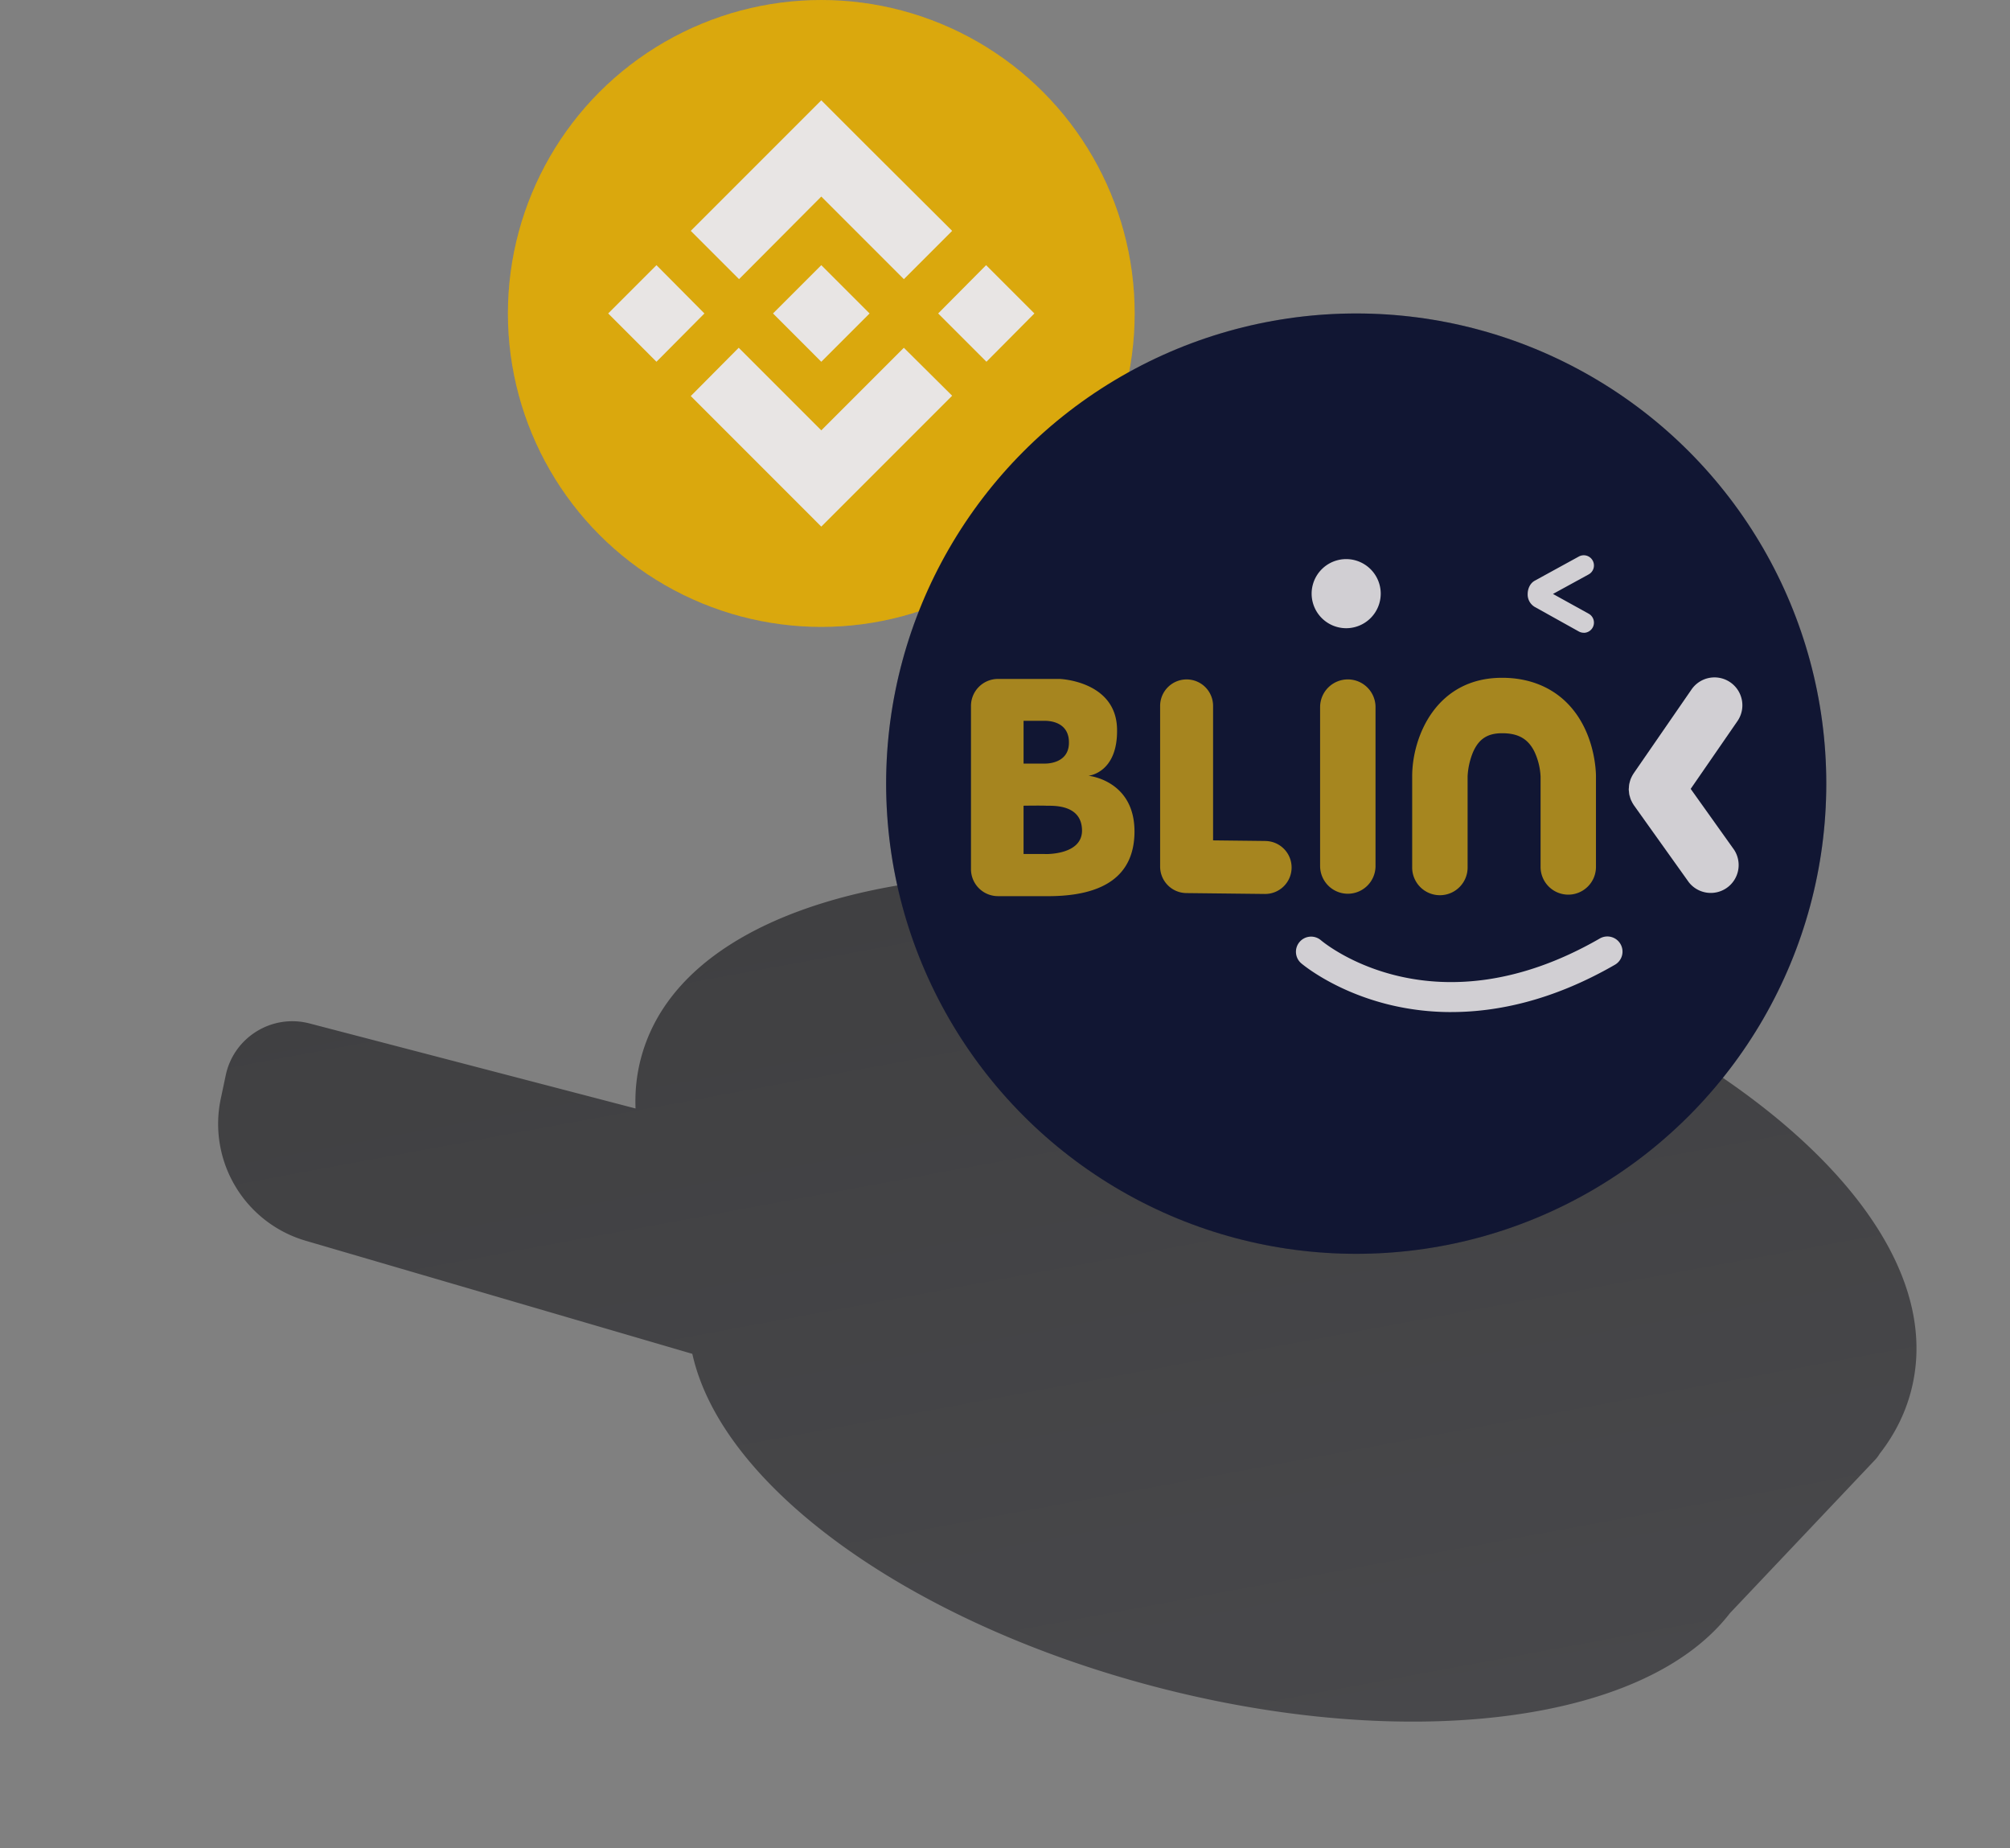 <svg xmlns="http://www.w3.org/2000/svg" xmlns:v="https://vecta.io/nano" width="186" height="171" fill="none"><rect width="100%" height="100%" fill="#808080" stroke="none"/><g fill="#606063"><path d="M67.045 119.028c-3.178 12.144 15 27.421 40.602 34.121s48.934 2.287 52.112-9.858-15-27.421-40.602-34.122-48.934-2.286-52.112 9.859z"/><path d="M155.924 149.273l15.422-16.285-109.354-28.619 5.721 21.818 88.211 23.086z"/><path d="M68.934 108.293L27.073 97.338c-1.815-.475-3.66.654-4.063 2.486l-.468 2.129a8.26 8.26 0 0 0 5.746 9.7l41.812 12.239-1.166-15.599z"/></g><path fill="url(#A)" d="M62.203 98.71c-3.694 14.114 18.324 32.101 49.178 40.176s58.86 3.178 62.554-10.936-18.324-32.101-49.178-40.176-58.861-3.179-62.554 10.935z"/><g fillRule="evenodd"><path fill="#606063" d="M146.673 123.286c7.098 5.22 11.246 10.866 11.865 15.871l2.978-.368c-.772-6.238-5.737-12.531-13.066-17.92-7.389-5.435-17.439-10.148-28.913-13.151s-22.544-3.817-31.649-2.699c-9.029 1.109-16.44 4.163-20.168 9.223l2.415 1.779c2.992-4.06 9.373-6.95 18.119-8.024 8.67-1.064 19.354-.299 30.523 2.624s20.859 7.49 27.896 12.665z"/><path fill="#979797" d="M75.734 118.739c-8.721-7.124-11.998-14.041-10.629-19.27s7.614-9.654 18.706-11.593c10.807-1.889 25.078-1.154 40.186 2.8s27.911 10.304 36.406 17.245c8.721 7.124 11.998 14.041 10.63 19.27s-7.614 9.653-18.707 11.593c-10.806 1.889-25.078 1.153-40.186-2.8s-27.91-10.304-36.406-17.245zm35.647 20.147c-30.854-8.075-52.872-26.062-49.178-40.176s31.7-19.01 62.554-10.935 52.872 26.062 49.178 40.176-31.7 19.01-62.554 10.936z"/><path fill="url(#B)" d="M64.167 124.049l-4.937-19.123 2.905-.75 4.937 19.123-2.905.75z"/><path fill="url(#C)" d="M62.469 106.189l-.128-.443-.202-.817-.142-.54c.022-.012.03-.019.028-.027l-.004-.025-.12-.794-.022-.191c-.072-.663-.096-1.321-.071-1.974.035-.903.166-1.793.395-2.668 3.694-14.114 31.7-19.01 62.555-10.936s52.872 26.062 49.178 40.176a12.4 12.4 0 0 1-.963 2.519 13.7 13.7 0 0 1-1.635 2.476l-.016.019c.011.02.014.025.015.029l-.611.651-12.932 13.655c-6.807 9.031-27.596 11.752-50.146 5.85-22.302-5.837-38.971-18.182-40.797-29.295-.093-.569-.484-1.054-1.037-1.215L29.127 111.91a8.26 8.26 0 0 1-5.762-9.635l.459-2.172c.39-1.845 2.242-2.99 4.066-2.514l34.249 8.931a.27.27 0 0 0 .331-.331zm-3.657-3.636c-.064-1.544.091-3.085.488-4.603 2.325-8.885 11.93-13.965 23.478-15.984 11.834-2.069 26.992-1.215 42.738 2.906s29.38 10.802 38.683 18.402c9.078 7.417 14.963 16.551 12.638 25.436-.557 2.129-1.552 4.064-2.901 5.789a3.08 3.08 0 0 1-.425.566l-13.429 14.181c-4.171 5.406-12.026 8.46-21.098 9.556-9.3 1.124-20.517.28-32.096-2.751-11.453-2.997-21.548-7.685-29.079-13.141-7.079-5.13-12.321-11.262-13.743-17.657l-35.782-10.464a11.26 11.26 0 0 1-7.855-13.134l.459-2.173c.744-3.519 4.277-5.704 7.758-4.796l30.165 7.867z"/></g><circle cx="76" cy="29" r="29" fill="#f0b90b"/><path fill="#fffdfa" d="M65.185 29l-4.437 4.468L56.28 29l4.468-4.468L65.185 29zM76 18.185l7.642 7.642 4.468-4.468-7.641-7.611L76 9.28 63.921 21.358l4.468 4.468L76 18.185zm15.252 6.347L86.815 29l4.468 4.468L95.72 29l-4.468-4.468zM76 39.815l-7.641-7.642-4.437 4.468L76 48.72l12.109-12.109-4.468-4.437L76 39.815zm0-6.347L80.468 29 76 24.532 71.532 29 76 33.468z"/><path fill="#191326" fillRule="evenodd" d="M76 55c14.359 0 26-11.641 26-26S90.359 3 76 3 50 14.641 50 29s11.641 26 26 26zm0 3c16.016 0 29-12.984 29-29S92.016 0 76 0 47 12.984 47 29s12.984 29 29 29z" opacity=".1" style="mix-blend-mode:multiply"/><circle cx="125.5" cy="72.5" r="43.5" fill="#0f1837"/><g clipPath="url(#D)"><path fill="#c9a31e" d="M117.08 77.804l-4.825-.055V65.306c0-.322-.063-.64-.187-.937a2.44 2.44 0 0 0-1.325-1.325 2.45 2.45 0 0 0-.938-.186c-.322 0-.64.063-.938.187a2.46 2.46 0 0 0-1.326 1.327c-.123.297-.186.616-.186.938v14.836c-.003.322.056.641.176.94s.298.571.523.801a2.45 2.45 0 0 0 .789.54c.296.126.613.193.935.197l7.28.082a2.45 2.45 0 0 0 1.736-.708c.462-.457.724-1.079.727-1.728a2.45 2.45 0 0 0-2.436-2.463h-.005z"/><g fill="#fff"><path d="M146.553 58.54a.94.94 0 0 1-.449-.115l-4.102-2.285a1.34 1.34 0 0 1-.478-.507c-.111-.208-.166-.443-.157-.679 0-.419.178-.961.65-1.227l4.09-2.242a.95.95 0 0 1 .719-.074.94.94 0 0 1 .325.172c.096.078.176.175.235.284a.93.93 0 0 1 .108.352.95.95 0 0 1-.034.367c-.035.119-.094.229-.172.325s-.175.176-.284.235l-3.296 1.804 3.299 1.825c.184.1.329.259.413.45s.101.406.05.609a.94.94 0 0 1-.334.512c-.165.129-.368.199-.578.2l-.005-.006zm-12.249 35.094a24.2 24.2 0 0 1-5.755-.685c-5.065-1.241-8.01-3.721-8.133-3.825-.283-.241-.458-.585-.488-.956s.089-.738.331-1.021a1.4 1.4 0 0 1 1.976-.158c.434.365 10.533 8.62 25.784-.15a1.41 1.41 0 0 1 .521-.186c.184-.027.373-.016.553.031a1.4 1.4 0 0 1 .863.658 1.4 1.4 0 0 1 .176.525 1.41 1.41 0 0 1-.041.552 1.4 1.4 0 0 1-.252.493c-.116.146-.259.267-.422.357-5.787 3.33-10.942 4.363-15.113 4.363z"/></g><g fill="#c9a41e"><path d="M124.724 82.685c-.679 0-1.331-.271-1.812-.751a2.57 2.57 0 0 1-.753-1.812v-14.7c0-.68.27-1.332.751-1.813a2.57 2.57 0 0 1 1.813-.752 2.56 2.56 0 0 1 1.813.751c.481.481.751 1.133.751 1.813v14.7a2.56 2.56 0 0 1-.195.981c-.129.311-.317.594-.555.832a2.57 2.57 0 0 1-.832.556 2.58 2.58 0 0 1-.981.196zm20.403.085c-.681 0-1.333-.27-1.814-.751s-.752-1.133-.752-1.814v-8.36c-.037-.803-.232-1.59-.575-2.317-.584-1.17-1.495-1.692-2.976-1.692h-.008c-1.345 0-2.152.523-2.69 1.747-.296.713-.466 1.471-.504 2.242v8.371a2.57 2.57 0 0 1-.177 1c-.125.318-.313.608-.552.853s-.524.439-.839.572a2.57 2.57 0 0 1-.996.201 2.56 2.56 0 0 1-.996-.201 2.57 2.57 0 0 1-.84-.572 2.56 2.56 0 0 1-.551-.853c-.126-.318-.186-.659-.178-1v-8.371c0-3.664 2.216-9.118 8.317-9.118h.011c2.4 0 4.471.801 5.988 2.315 2.617 2.616 2.691 6.386 2.691 6.807V80.2c0 .337-.065.67-.193.982s-.317.594-.555.833-.52.428-.83.558a2.57 2.57 0 0 1-.981.197z"/></g><g fill="#fff"><path d="M156.452 72.984l4.301-6.232c.199-.279.341-.594.417-.928a2.58 2.58 0 0 0 .026-1.017c-.059-.337-.185-.66-.369-.948s-.426-.537-.708-.732a2.57 2.57 0 0 0-.934-.401 2.58 2.58 0 0 0-2.679 1.096l-5.332 7.727s0 .012-.01.018a2.72 2.72 0 0 0-.202.366l-.048.1a2.87 2.87 0 0 0-.103.327l-.043.166a2.54 2.54 0 0 0-.03.275c0 .076-.017.149-.017.229s.012.15.02.221a2.39 2.39 0 0 0 .034.28c.012.055.032.108.047.161.028.113.064.223.109.33.013.033.031.063.048.094a2.47 2.47 0 0 0 .209.368s0 .012.01.018l5.074 7.111a2.58 2.58 0 0 0 4.573-1.1c.124-.654-.01-1.331-.373-1.889l-4.02-5.64zm-31.88-14.864a3.2 3.2 0 0 0 3.197-3.197 3.2 3.2 0 0 0-3.197-3.197 3.2 3.2 0 0 0-3.197 3.197 3.2 3.2 0 0 0 3.197 3.197z"/></g><path fill="#c9a31e" d="M100.723 71.771s2.741-.245 2.645-4.35c-.103-4.423-5.302-4.608-5.302-4.608h-5.742a2.5 2.5 0 0 0-2.472 2.499V80.41a2.5 2.5 0 0 0 2.499 2.499h4.304c5.782.085 8.24-2.109 8.326-5.797.109-4.927-4.258-5.341-4.258-5.341zm-6.006-5.082h2.093c.487.022 2.175.187 2.105 2.117s-2.242 1.837-2.242 1.837h-1.955v-3.954zm1.954 12.318h-1.954v-4.465s1.605-.024 2.093 0 3.251-.209 3.317 2.23c.067 2.38-3.456 2.242-3.456 2.242v-.007z"/></g><path fill="#191326" fillRule="evenodd" d="M125.5 113.163c22.458 0 40.663-18.205 40.663-40.663S147.958 31.837 125.5 31.837 84.837 50.042 84.837 72.5s18.205 40.663 40.663 40.663zm0 2.837c24.024 0 43.5-19.476 43.5-43.5S149.524 29 125.5 29 82 48.476 82 72.5s19.476 43.5 43.5 43.5z" opacity=".2" style="mix-blend-mode:multiply"/><defs><linearGradient id="A" x1="124.757" x2="111.381" y1="87.774" y2="138.886" gradientUnits="userSpaceOnUse"><stop stop-color="#404042"/><stop offset="1" stop-color="#48484b"/></linearGradient><linearGradient id="B" x1="65.567" x2="60.735" y1="105.096" y2="123.129" gradientUnits="userSpaceOnUse"><stop stop-color="#404042"/><stop offset="1" stop-color="#48484b"/></linearGradient><linearGradient id="C" x1="92.495" x2="108.09" y1="80.169" y2="164.62" gradientUnits="userSpaceOnUse"><stop stop-color="#404042"/><stop offset="1" stop-color="#48484b"/></linearGradient><clipPath id="D"><path fill="#fff" d="M0 0h71.364v42.268H0z" transform="translate(89.845 51.366)"/></clipPath></defs></svg>